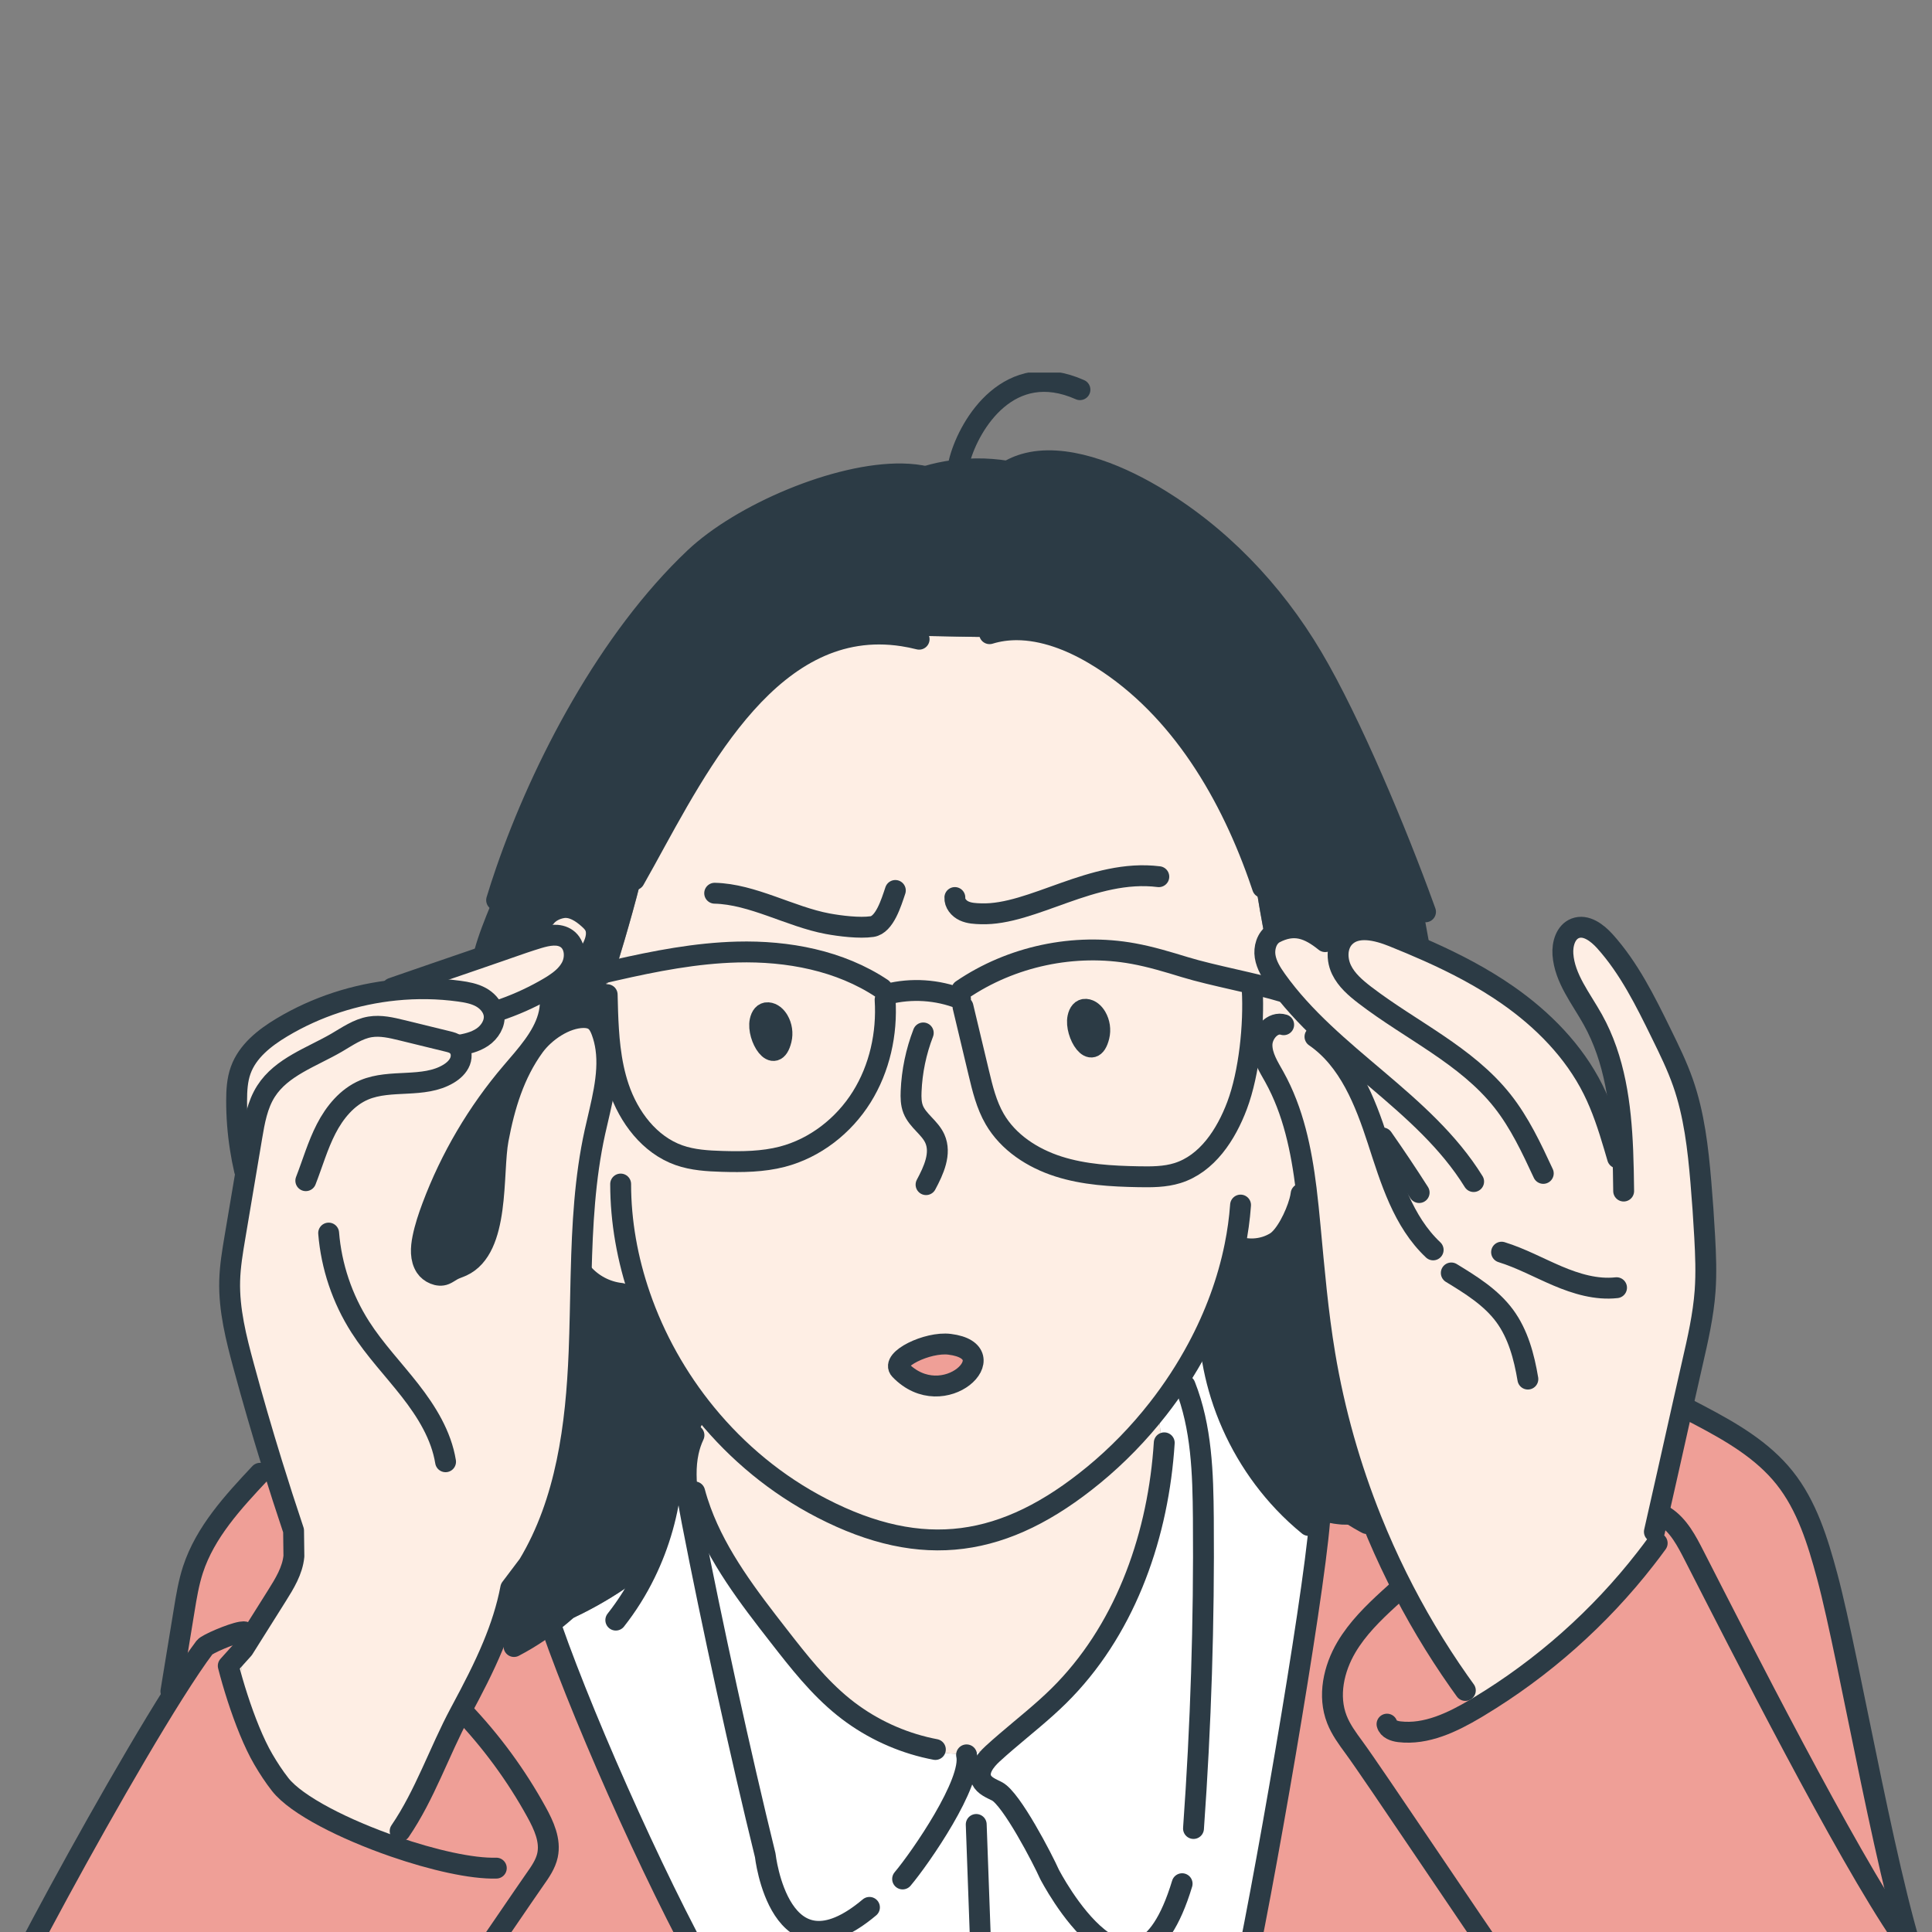 <svg width="280" height="280" viewBox="0 0 280 280" fill="none" xmlns="http://www.w3.org/2000/svg">
<rect x="0" y="0" width="280" height="280" fill="#808080" stroke="none"/>
<g clip-path="url(#clip0_3_4292)">
<g clip-path="url(#clip1_3_4292)">
<path d="M246.339 205.135C250.891 207.531 255.423 210.154 258.616 214.15C261.869 218.219 263.437 223.35 264.797 228.378C268.126 240.683 273.91 275.749 278.722 287.551L278.794 287.549C278.814 288.124 278.846 288.799 278.883 289.497H219.91C219.249 288.245 218.674 286.951 218.188 285.622L218.267 285.566C213.949 279.433 198.96 256.952 196.214 253.226C195.276 251.953 194.328 250.663 193.753 249.19C192.422 245.794 193.281 241.852 195.137 238.713C196.738 236.006 199.001 233.779 201.33 231.65C201.658 230.614 202.041 229.595 202.475 228.6C205.079 233.858 208.083 238.92 211.459 243.719L211.293 243.837C211.74 245.36 212.871 246.669 214.307 247.344C223.586 241.76 231.822 234.45 238.471 225.902L238.437 225.875C239.28 224.848 239.532 223.378 239.674 221.989L239.766 221.998C240.961 216.787 242.551 209.619 243.945 203.422C244.793 203.921 245.594 204.494 246.339 205.135Z" fill="#EF9F97"/>
<path d="M130.849 92.157C136.888 92.055 147.449 92.832 147.35 91.582L147.355 91.267C151.207 91.272 155.11 92.777 158.49 94.764C170.239 101.672 177.808 114.01 182.387 126.899L181.822 127.099C182.306 130.339 182.867 133.564 183.506 136.774C183.724 136.138 184.12 135.582 184.697 135.246C187.543 133.744 189.651 134.531 192.054 136.469L192.012 136.55C192.673 136.889 193.335 137.227 193.999 137.566C194.122 136.93 194.395 136.339 194.842 135.862C196.556 134.032 199.569 134.792 201.896 135.728C203.595 136.411 205.29 137.119 206.965 137.867C210.982 139.663 214.884 141.698 218.49 144.208C223.597 147.766 228.109 152.342 230.887 157.913C232.195 160.534 233.101 163.327 233.935 166.141C234.363 166.319 234.778 166.524 235.18 166.758C234.906 160.127 234.043 153.512 230.851 147.773C229.147 144.71 226.755 141.806 226.51 138.306C226.407 136.822 226.902 135.082 228.288 134.543C229.843 133.939 231.478 135.175 232.594 136.415C236.101 140.314 238.457 145.087 240.765 149.795C241.909 152.123 243.055 154.459 243.914 156.909C245.532 161.528 246.092 166.444 246.505 171.322C246.73 173.966 246.914 176.612 247.059 179.262C247.203 181.874 247.306 184.497 247.117 187.104C246.859 190.649 246.061 194.128 245.266 197.59C244.864 199.348 244.416 201.331 243.945 203.423C242.551 209.62 240.962 216.789 239.766 221.999L239.674 221.99C239.532 223.379 239.28 224.85 238.438 225.876L238.471 225.903C231.822 234.452 223.587 241.761 214.307 247.345C212.871 246.67 211.74 245.363 211.293 243.838L211.459 243.72C208.083 238.921 205.079 233.859 202.475 228.601C201.135 225.899 199.901 223.143 198.777 220.345C195.669 212.617 193.39 204.556 192.014 196.343C190.985 190.195 190.457 183.975 189.874 177.77C189.703 175.96 189.525 174.136 189.301 172.319C189.02 172.946 188.7 173.553 188.335 174.136C187.753 176.222 186.28 179.164 184.874 180.032C183.194 181.071 181.035 181.292 179.179 180.62L178.974 180.58C177.94 185.705 176.079 190.696 173.579 195.364C171.922 198.466 169.985 201.424 167.822 204.189C165.05 207.736 161.908 210.962 158.517 213.751C145.657 224.323 133.73 226.109 119.133 218.584C112.533 215.183 106.869 210.447 102.335 204.915C98.105 199.759 94.858 193.912 92.755 187.811C91.891 187.53 91.028 187.247 90.166 186.966L90.008 187.449C87.853 187.223 85.803 186.136 84.403 184.485L84.223 184.48C84.399 177.609 84.749 170.754 86.224 164.056C87.101 160.078 88.359 155.906 87.813 151.968L88.433 151.892C88.325 151.007 88.246 150.114 88.191 149.219L88.072 149.227C87.867 147.092 87.784 144.942 87.827 142.796C88.35 142.148 88.76 141.402 89.098 140.62C89.34 140.051 89.547 139.46 89.731 138.876C90.43 136.644 92.995 127.918 93.501 124.717C101.401 110.383 112.05 89.258 130.853 92.16L130.849 92.157ZM159.282 150.184C159.513 149.242 159.361 148.213 158.87 147.377C158.542 146.818 158.007 146.317 157.36 146.274C156.735 146.234 156.368 146.746 156.213 147.472C155.723 149.782 158.33 154.064 159.282 150.184ZM130.434 198.512C136.784 205.112 146.152 195.889 137.631 194.823C134.407 194.418 129.033 197.055 130.434 198.512ZM113.222 150.686C113.453 149.744 113.303 148.712 112.81 147.876C112.482 147.317 111.947 146.818 111.3 146.774C110.675 146.732 110.308 147.244 110.153 147.972C109.663 150.283 112.27 154.562 113.222 150.685V150.686Z" fill="#FEEEE4"/>
<path d="M197.793 220.644C198.126 220.56 198.454 220.462 198.777 220.345C199.901 223.143 201.135 225.9 202.475 228.601C202.041 229.597 201.658 230.615 201.33 231.652C199.001 233.781 196.738 236.008 195.137 238.714C193.281 241.852 192.422 245.795 193.753 249.192C194.328 250.664 195.276 251.954 196.214 253.227C198.96 256.954 213.949 279.434 218.267 285.568L218.188 285.623C218.674 286.952 219.249 288.246 219.91 289.499H179.639C182.907 275.034 190.291 232.243 191.249 220.46L191.298 220.318C193.386 221.029 195.662 221.177 197.792 220.644H197.793Z" fill="#EF9F97"/>
<path d="M148.427 67.265C154.174 65.566 161.641 68.607 166.951 71.718C176.613 77.378 184.491 85.62 190.2 95.253C195.774 104.657 202.49 120.828 206.321 131.395L206.172 131.449C206.524 133.389 206.878 135.329 207.23 137.269L206.963 137.867C205.288 137.119 203.594 136.411 201.893 135.728C199.567 134.793 196.555 134.032 194.839 135.862C194.392 136.339 194.12 136.93 193.996 137.566C193.333 137.227 192.67 136.889 192.009 136.55L192.052 136.469C189.649 134.531 187.541 133.744 184.695 135.246C184.117 135.582 183.721 136.138 183.503 136.774C182.865 133.564 182.303 130.339 181.82 127.099L182.384 126.9C177.805 114.011 170.237 101.672 158.488 94.765C155.107 92.777 151.205 91.272 147.353 91.267L147.348 91.582C147.447 92.832 136.886 92.057 130.847 92.157C112.044 89.256 101.397 110.38 93.495 124.715C92.989 127.916 90.424 136.642 89.725 138.874C89.541 139.459 89.334 140.05 89.092 140.618C88.69 140.707 88.287 140.802 87.884 140.894L87.889 140.918C87.855 141.543 87.833 142.168 87.821 142.793C87.779 144.94 87.861 147.088 88.066 149.223L88.185 149.216C88.24 150.111 88.319 151.003 88.427 151.888L87.807 151.965C87.689 151.115 87.487 150.274 87.18 149.449C86.957 148.856 86.66 148.254 86.143 147.887C85.686 147.564 85.106 147.462 84.547 147.467C81.91 147.496 78.968 149.502 77.414 151.63L77.293 151.543C78.233 150.241 79.02 148.875 79.433 147.411C79.255 146.191 79.076 144.968 78.895 143.746C79.401 143.391 79.891 143.013 80.365 142.615C81.244 142.035 82.058 141.356 82.604 140.482C82.688 140.392 82.77 140.303 82.851 140.21L83.364 140.438C84.414 139.585 85.278 138.503 85.881 137.29C86.374 136.3 86.682 135.085 86.151 134.113C85.949 133.745 85.644 133.446 85.33 133.163C84.265 132.201 82.909 131.32 81.494 131.561C80.528 131.727 79.549 132.217 78.986 133.015C78.716 133.395 76.169 135.049 72.335 137.709L72.385 137.851C71.156 138.278 69.802 138.745 68.397 139.226C69.235 134.957 71.571 130.468 73.028 126.254L73.302 126.349C78.6 110.953 88.24 92.625 100.664 80.873C107.421 74.48 121.373 68.502 130.783 68.686C133.419 67.541 136.243 66.829 139.106 66.559C142.222 66.263 145.388 66.492 148.423 67.265H148.427Z" fill="#2C3B45"/>
<path d="M176.952 202.219L176.408 202.342C175.574 199.975 174.628 197.645 173.578 195.363C176.077 190.695 177.939 185.704 178.973 180.579L179.177 180.619C181.034 181.291 183.194 181.069 184.873 180.031C186.28 179.164 187.753 176.221 188.334 174.134C188.698 173.552 189.019 172.945 189.3 172.318C189.525 174.134 189.702 175.959 189.873 177.769C190.455 183.975 190.983 190.195 192.013 196.342C193.389 204.555 195.668 212.616 198.776 220.343C198.453 220.461 198.125 220.559 197.792 220.643C195.66 221.175 193.386 221.026 191.298 220.317C189.482 219.7 187.807 218.663 186.493 217.285L186.057 217.741C181.896 213.351 178.763 207.988 176.952 202.217V202.219Z" fill="#2C3B45"/>
<path d="M168.642 210.336C168.282 208.299 168.008 206.247 167.822 204.188C169.985 201.423 171.922 198.464 173.579 195.363C174.629 197.645 175.575 199.976 176.409 202.342L176.953 202.218C178.764 207.989 181.899 213.352 186.058 217.742L186.494 217.286C187.809 218.664 189.484 219.702 191.299 220.318L191.25 220.46C190.292 232.243 182.909 275.034 179.64 289.498H104.373V289.283C96.567 276.122 85.103 250.603 79.93 235.808V235.805C84.473 234.109 89.922 231.027 93.494 228.032C95.586 223.768 96.894 219.117 97.342 214.388C97.369 214.351 97.394 214.314 97.418 214.275C98.14 215.235 98.902 216.166 99.707 217.06C100.305 217.73 100.925 218.38 101.568 219.006C104.013 225.667 108.497 231.482 112.889 237.119C115.75 240.792 118.646 244.502 122.273 247.419C125.691 250.17 129.722 252.155 133.984 253.205C137.786 254.785 142.326 254.421 145.891 252.375C148.43 250.197 151.068 248.13 153.447 245.78C162.794 236.555 167.58 223.444 168.643 210.335L168.642 210.336Z" fill="white"/>
<path d="M133.983 253.205C129.722 252.155 125.691 250.17 122.272 247.419C118.643 244.502 115.748 240.792 112.888 237.119C108.495 231.482 104.013 225.667 101.567 219.006C100.924 218.379 100.304 217.73 99.706 217.06C99.401 214.821 99.297 212.568 99.756 210.439C100.785 208.562 101.696 206.624 102.334 204.914C106.868 210.446 112.532 215.182 119.132 218.583C133.729 226.108 145.656 224.322 158.515 213.75C161.907 210.961 165.05 207.735 167.821 204.188C168.007 206.246 168.282 208.299 168.641 210.336C167.577 223.445 162.791 236.556 153.445 245.782C151.064 248.131 148.428 250.198 145.888 252.377C142.323 254.422 137.783 254.787 133.982 253.206L133.983 253.205Z" fill="#FEEEE4"/>
<path d="M158.87 147.377C159.361 148.213 159.513 149.244 159.282 150.185C158.331 154.065 155.724 149.782 156.213 147.472C156.368 146.745 156.735 146.233 157.36 146.274C158.008 146.317 158.542 146.818 158.87 147.377Z" fill="#2C3B45"/>
<path d="M137.631 194.823C146.152 195.889 136.783 205.112 130.434 198.512C129.034 197.055 134.408 194.419 137.631 194.823Z" fill="#EF9F97"/>
<path d="M112.811 147.876C113.303 148.712 113.454 149.744 113.223 150.686C112.272 154.563 109.665 150.284 110.154 147.973C110.309 147.245 110.676 146.732 111.301 146.776C111.949 146.818 112.483 147.317 112.811 147.878V147.876Z" fill="#2C3B45"/>
<path d="M78.206 236.396C78.761 236.226 79.337 236.028 79.93 235.808C85.103 250.603 96.566 276.122 104.373 289.283V289.498H66.215C67.096 288.395 67.853 287.185 68.46 285.907L68.3 285.828C70.422 282.762 76.271 274.155 77.531 272.365C78.291 271.289 79.069 270.171 79.35 268.884C79.818 266.728 78.817 264.547 77.754 262.617C74.819 257.282 71.186 252.335 66.979 247.936L66.861 247.873C68.491 244.83 70.104 241.743 71.429 238.549C74.152 237.386 76.874 236.216 79.595 235.052L79.7 235.147C79.716 235.194 79.732 235.239 79.748 235.286C79.241 235.672 78.729 236.042 78.206 236.396Z" fill="#EF9F97"/>
<path d="M97.359 214.198C97.354 214.261 97.348 214.326 97.341 214.389C96.894 219.118 95.585 223.769 93.492 228.033C89.921 231.027 84.472 234.109 79.929 235.807C79.866 235.631 79.808 235.458 79.75 235.287C79.75 235.287 79.748 235.29 79.748 235.287C79.732 235.24 79.716 235.195 79.7 235.148L79.595 235.053C76.873 236.217 74.15 237.387 71.429 238.551C72.553 235.844 73.47 233.064 74.018 230.165L76.583 226.765C82.084 217.616 83.498 206.614 83.924 195.948C84.066 192.422 84.116 188.881 84.198 185.346C84.205 185.058 84.211 184.768 84.221 184.48L84.4 184.485C85.8 186.137 87.85 187.223 90.006 187.449L90.163 186.966C91.027 187.247 91.89 187.53 92.752 187.811C94.856 193.912 98.103 199.758 102.333 204.915C101.694 206.627 100.784 208.564 99.754 210.44C99.019 211.787 98.221 213.102 97.417 214.276C97.397 214.252 97.377 214.224 97.359 214.198Z" fill="#2C3B45"/>
<path d="M78.901 143.747C79.08 144.97 79.261 146.192 79.439 147.413C79.025 148.875 78.239 150.243 77.299 151.544C76.325 152.891 75.191 154.167 74.132 155.409C69.212 161.172 65.308 167.801 62.648 174.897C62.095 176.376 61.592 177.878 61.28 179.424C60.99 180.847 60.891 182.433 61.694 183.643C62.245 184.47 63.524 185.102 64.495 184.693C64.886 184.53 65.223 184.263 65.598 184.063C66.037 183.83 66.52 183.69 66.974 183.481C72.511 180.923 71.277 170.039 72.202 165.139C73.115 160.295 74.517 155.617 77.421 151.632C78.975 149.503 81.916 147.499 84.554 147.468C85.114 147.463 85.694 147.565 86.15 147.888C86.667 148.255 86.964 148.857 87.187 149.451C87.494 150.275 87.697 151.116 87.814 151.966C88.36 155.904 87.102 160.076 86.225 164.054C84.75 170.752 84.4 177.606 84.225 184.477C84.216 184.766 84.209 185.055 84.202 185.343C84.118 188.879 84.068 192.419 83.928 195.946C83.501 206.611 82.087 217.614 76.587 226.763L74.022 230.162C73.473 233.061 72.557 235.843 71.433 238.548C70.109 241.743 68.495 244.829 66.865 247.872C66.802 247.989 66.742 248.103 66.679 248.221C63.675 253.815 61.578 260.129 57.991 265.378L58.498 265.756C58.036 266.378 57.572 267.001 57.109 267.623C49.986 265.16 42.979 261.646 40.611 258.621C39.71 257.47 38.909 256.242 38.169 254.979C36.783 252.608 35.47 249.258 34.441 246.087L34.746 246.055C34.631 243.232 35.101 240.387 36.117 237.749L36.072 237.72C36.093 237.689 36.111 237.657 36.13 237.626C37.461 235.51 38.792 233.396 40.123 231.28C41.244 229.495 42.396 227.628 42.596 225.53L42.548 221.828C41.462 218.594 40.416 215.343 39.408 212.085C37.962 207.414 36.601 202.72 35.322 198.002C34.223 193.946 33.175 189.811 33.288 185.612C33.346 183.491 33.7 181.388 34.052 179.296C34.65 175.751 35.246 172.209 35.843 168.663C36.059 167.375 36.276 166.087 36.492 164.799C36.881 162.493 37.295 160.117 38.556 158.148C40.813 154.617 45.166 153.212 48.787 151.109C50.341 150.205 51.858 149.116 53.629 148.822C55.164 148.568 56.727 148.94 58.239 149.308C60.444 149.847 62.65 150.387 64.857 150.926C65.325 151.041 65.81 151.162 66.186 151.465C66.21 151.485 66.235 151.507 66.26 151.53C67.541 151.323 68.845 151.038 69.917 150.309C70.989 149.581 71.783 148.314 71.61 147.03C71.592 146.895 71.562 146.762 71.524 146.634L72.151 146.484C74.48 145.712 76.735 144.719 78.872 143.517C78.883 143.593 78.895 143.669 78.903 143.743L78.901 143.747Z" fill="#FEEEE4"/>
<path d="M82.856 140.211C82.775 140.303 82.692 140.392 82.609 140.483C82.677 140.381 82.738 140.276 82.793 140.168C83.499 138.829 83.378 136.941 82.153 136.052C81 135.218 79.404 135.535 78.039 135.944C76.569 136.388 75.119 136.895 73.67 137.404C73.26 137.548 72.834 137.695 72.388 137.85L72.339 137.709C76.174 135.049 78.721 133.395 78.99 133.015C79.554 132.217 80.531 131.726 81.498 131.561C82.913 131.32 84.269 132.201 85.334 133.163C85.646 133.446 85.951 133.745 86.155 134.113C86.685 135.085 86.378 136.3 85.885 137.29C85.283 138.503 84.417 139.585 83.367 140.438L82.855 140.21L82.856 140.211Z" fill="#FEEEE4"/>
<path d="M68.401 139.226C69.805 138.746 71.158 138.278 72.388 137.851C72.834 137.696 73.26 137.547 73.67 137.404C75.119 136.896 76.569 136.388 78.039 135.944C79.404 135.535 81 135.218 82.153 136.052C83.378 136.94 83.499 138.828 82.793 140.168C82.737 140.276 82.676 140.382 82.609 140.483C81.913 141.243 81.163 141.958 80.37 142.616C80.076 142.813 79.772 142.999 79.469 143.175C79.272 143.293 79.071 143.407 78.868 143.519C76.731 144.722 74.476 145.715 72.147 146.486L71.52 146.636C71.252 145.731 70.533 144.98 69.695 144.518C68.74 143.995 67.642 143.794 66.562 143.646C63.498 143.226 60.39 143.179 57.315 143.489C57.465 143.278 57.623 143.074 57.792 142.875C60.88 141.798 64.812 140.459 68.402 139.225L68.401 139.226Z" fill="#FEEEE4"/>
<path d="M79.93 235.805V235.808C79.337 236.028 78.762 236.226 78.206 236.396C78.729 236.042 79.243 235.672 79.748 235.286C79.748 235.288 79.75 235.286 79.75 235.286C79.808 235.457 79.868 235.63 79.929 235.805H79.93Z" fill="#FEEEE4"/>
<path d="M58.495 265.757L57.987 265.379C61.574 260.131 63.672 253.817 66.675 248.222C66.738 248.104 66.798 247.99 66.861 247.873L66.979 247.936C71.187 252.336 74.819 257.282 77.754 262.617C78.818 264.547 79.818 266.728 79.35 268.884C79.069 270.172 78.292 271.289 77.531 272.365C76.271 274.154 70.422 282.762 68.3 285.828L68.46 285.907C67.853 287.186 67.095 288.395 66.215 289.499H2.673C3.135 287.015 3.633 284.384 3.878 282.94C9.171 272.766 18.567 255.85 25.175 245.38C26.9 242.649 28.434 240.355 29.657 238.735C30.004 238.278 33.498 236.773 34.948 236.525C35.342 236.893 35.733 237.262 36.126 237.628C36.106 237.659 36.088 237.691 36.068 237.722C35.806 238.14 35.543 238.558 35.279 238.977L33.078 241.422C33.433 242.818 33.897 244.43 34.436 246.088C35.465 249.26 36.778 252.609 38.164 254.98C38.904 256.243 39.704 257.471 40.606 258.622C42.975 261.647 49.981 265.161 57.104 267.624C57.567 267.002 58.031 266.379 58.493 265.757H58.495Z" fill="#EF9F97"/>
<path d="M77.298 151.544L77.419 151.632C74.515 155.617 73.113 160.295 72.2 165.139C71.273 170.039 72.507 180.923 66.972 183.481C66.517 183.69 66.034 183.83 65.596 184.063C65.221 184.263 64.884 184.528 64.493 184.693C63.522 185.102 62.243 184.47 61.692 183.643C60.889 182.433 60.988 180.847 61.278 179.424C61.59 177.878 62.094 176.376 62.646 174.897C65.305 167.801 69.21 161.172 74.13 155.409C75.188 154.167 76.324 152.891 77.297 151.544H77.298Z" fill="#2C3B45"/>
<path d="M57.315 143.49C60.39 143.18 63.498 143.227 66.562 143.648C67.644 143.797 68.741 143.996 69.695 144.519C70.533 144.981 71.252 145.73 71.52 146.637C71.559 146.766 71.588 146.898 71.606 147.033C71.779 148.317 70.986 149.585 69.913 150.313C68.841 151.041 67.537 151.326 66.256 151.534C66.232 151.511 66.206 151.489 66.182 151.468C65.807 151.164 65.321 151.043 64.853 150.929C62.646 150.39 60.441 149.85 58.236 149.311C56.723 148.943 55.161 148.571 53.625 148.826C51.853 149.12 50.336 150.209 48.784 151.112C45.163 153.216 40.808 154.62 38.552 158.152C37.291 160.121 36.877 162.497 36.488 164.802C36.273 166.091 36.055 167.378 35.839 168.667C35.448 167.939 35.109 167.183 34.823 166.406C34.468 164.133 34.291 161.832 34.293 159.532C34.295 158.038 34.377 156.513 34.884 155.106C35.873 152.355 38.334 150.415 40.843 148.911C45.842 145.915 51.516 144.071 57.315 143.491V143.49Z" fill="#FEEEE4"/>
<path d="M34.949 236.525C33.5 236.772 30.004 238.278 29.659 238.735C28.435 240.355 26.901 242.649 25.177 245.38L24.77 245.122C25.413 241.202 26.053 237.282 26.696 233.359C27.02 231.374 27.348 229.381 27.973 227.47C29.75 222.04 33.772 217.685 37.679 213.521L37.481 213.166C38.122 212.806 38.765 212.447 39.406 212.089C40.413 215.348 41.461 218.598 42.546 221.833L42.593 225.535C42.393 227.632 41.242 229.5 40.12 231.285C38.789 233.4 37.459 235.515 36.128 237.63C35.734 237.264 35.343 236.895 34.949 236.527V236.525Z" fill="#EF9F97"/>
<path d="M36.068 237.722L36.113 237.751C35.097 240.388 34.627 243.234 34.742 246.058L34.437 246.089C33.898 244.43 33.434 242.818 33.08 241.423L35.28 238.978C35.543 238.56 35.806 238.143 36.069 237.724L36.068 237.722Z" fill="#FEEEE4"/>
<path d="M110.154 147.972C110.309 147.244 110.676 146.731 111.301 146.774C111.949 146.817 112.483 147.316 112.811 147.876C113.303 148.712 113.454 149.744 113.223 150.686C112.272 154.563 109.665 150.284 110.154 147.973V147.972Z" stroke="#2C3B45" stroke-width="3.026" stroke-linecap="round" stroke-linejoin="round"/>
<path d="M156.213 147.472C156.368 146.745 156.735 146.233 157.36 146.274C158.008 146.317 158.542 146.818 158.87 147.377C159.361 148.213 159.513 149.244 159.282 150.184C158.331 154.064 155.724 149.782 156.213 147.472Z" stroke="#2C3B45" stroke-width="3.026" stroke-linecap="round" stroke-linejoin="round"/>
<path d="M87.997 144.154C88.036 145.837 88.076 147.532 88.188 149.218C88.244 150.113 88.323 151.006 88.43 151.891C88.664 153.833 89.042 155.748 89.669 157.604C91.119 161.902 94.129 165.912 98.407 167.423C100.402 168.127 102.549 168.255 104.665 168.318C107.582 168.405 110.541 168.376 113.368 167.643C118.126 166.407 122.272 163.164 124.879 158.996C127.486 154.829 128.588 149.796 128.276 144.889" stroke="#2C3B45" stroke-width="3.026" stroke-linecap="round" stroke-linejoin="round"/>
<path d="M85.195 141.523C86.092 141.313 86.988 141.101 87.888 140.894C88.29 140.802 88.693 140.707 89.095 140.618C94.948 139.284 100.854 138.131 106.846 137.976C114.169 137.787 121.727 139.2 127.82 143.266" stroke="#2C3B45" stroke-width="3.026" stroke-linecap="round" stroke-linejoin="round"/>
<path d="M128.609 144.07C132.095 143.187 135.858 143.432 139.2 144.756" stroke="#2C3B45" stroke-width="3.026" stroke-linecap="round" stroke-linejoin="round"/>
<path d="M139.566 145.907C140.324 149.084 141.081 152.26 141.839 155.435C142.392 157.757 142.96 160.117 144.159 162.181C146.126 165.577 149.649 167.859 153.387 169.054C157.125 170.249 161.097 170.469 165.021 170.542C166.911 170.576 168.836 170.576 170.64 170.014C174.951 168.673 177.7 164.438 179.288 160.211C181.07 155.464 181.767 148.487 181.483 143.425" stroke="#2C3B45" stroke-width="3.026" stroke-linecap="round" stroke-linejoin="round"/>
<path d="M139.387 143.477C146.567 138.578 155.706 136.641 164.257 138.203C166.79 138.664 169.258 139.416 171.721 140.167C175.799 141.412 181.913 142.503 185.991 143.748" stroke="#2C3B45" stroke-width="3.026" stroke-linecap="round" stroke-linejoin="round"/>
<path d="M133.805 149.701C132.762 152.401 132.164 155.272 132.046 158.164C132.009 159.047 132.021 159.96 132.347 160.782C132.996 162.428 134.759 163.41 135.485 165.024C136.446 167.166 135.319 169.619 134.211 171.687" stroke="#2C3B45" stroke-width="3.026" stroke-linecap="round" stroke-linejoin="round"/>
<path d="M103.576 129.453C109.063 129.577 114.535 132.861 119.931 133.868C121.74 134.204 124.565 134.555 126.387 134.288C128.209 134.02 129.172 130.796 129.76 129.053" stroke="#2C3B45" stroke-width="3.026" stroke-linecap="round" stroke-linejoin="round"/>
<path d="M138.386 130.076C138.331 130.91 138.964 131.667 139.723 132.018C140.481 132.371 141.344 132.405 142.18 132.433C149.621 132.677 158.348 125.856 167.944 127.056" stroke="#2C3B45" stroke-width="3.026" stroke-linecap="round" stroke-linejoin="round"/>
<path d="M89.95 171.6C89.95 177.001 90.919 182.501 92.754 187.811C94.857 193.912 98.104 199.758 102.334 204.915C106.868 210.447 112.532 215.183 119.132 218.584C133.729 226.109 145.656 224.323 158.516 213.751C161.908 210.962 165.05 207.736 167.821 204.189C169.984 201.424 171.921 198.466 173.578 195.364C176.077 190.696 177.939 185.705 178.973 180.58C179.371 178.619 179.647 176.637 179.791 174.647" stroke="#2C3B45" stroke-width="3.026" stroke-linecap="round" stroke-linejoin="round"/>
<path d="M140.951 73.915C139.798 76.367 138.704 83.311 138.386 86.002" stroke="#2C3B45" stroke-width="3.026" stroke-linecap="round" stroke-linejoin="round"/>
<path d="M143.414 91.84C144.707 91.442 146.029 91.267 147.355 91.267C151.207 91.272 155.11 92.777 158.49 94.765C170.239 101.672 177.808 114.01 182.387 126.9C182.591 127.469 182.786 128.039 182.978 128.611" stroke="#2C3B45" stroke-width="3.026" stroke-linecap="round" stroke-linejoin="round"/>
<path d="M133.207 92.638C132.406 92.436 131.622 92.276 130.849 92.157C112.046 89.256 101.399 110.38 93.497 124.715C92.967 125.675 92.45 126.605 91.944 127.495" stroke="#2C3B45" stroke-width="3.026" stroke-linecap="round" stroke-linejoin="round"/>
<path d="M71.973 130.457C72.38 129.116 72.824 127.745 73.306 126.348C78.605 110.953 88.245 92.625 100.669 80.873C107.426 74.48 121.378 68.502 130.787 68.686C132.029 68.71 133.19 68.841 134.247 69.093" stroke="#2C3B45" stroke-width="3.026" stroke-linecap="round" stroke-linejoin="round"/>
<path d="M145.42 68.738C146.346 68.063 147.357 67.583 148.428 67.265C154.175 65.566 161.642 68.607 166.953 71.718C176.614 77.378 184.493 85.62 190.201 95.253C195.775 104.657 202.492 120.828 206.322 131.395C206.416 131.651 206.506 131.902 206.596 132.15" stroke="#2C3B45" stroke-width="3.026" stroke-linecap="round" stroke-linejoin="round"/>
<path d="M186.039 148.512C184.448 147.997 182.894 149.778 182.894 151.45C182.894 153.122 183.87 154.613 184.683 156.073C187.443 161.033 188.598 166.645 189.3 172.318C189.525 174.134 189.702 175.959 189.873 177.768C190.455 183.975 190.983 190.194 192.013 196.341C193.389 204.554 195.668 212.616 198.776 220.343C199.9 223.142 201.134 225.898 202.473 228.6C205.078 233.858 208.082 238.92 211.458 243.719C211.759 244.147 212.062 244.571 212.368 244.993" stroke="#2C3B45" stroke-width="3.026" stroke-linecap="round" stroke-linejoin="round"/>
<path d="M190.575 150.245C195.505 153.635 197.845 159.623 199.693 165.312C201.543 171.004 203.345 177.048 207.704 181.144" stroke="#2C3B45" stroke-width="3.026" stroke-linecap="round" stroke-linejoin="round"/>
<path d="M200.381 164.919C202.201 167.52 203.968 170.159 205.674 172.835" stroke="#2C3B45" stroke-width="3.026" stroke-linecap="round" stroke-linejoin="round"/>
<path d="M192.055 136.469C189.653 134.531 187.544 133.744 184.698 135.246C184.121 135.582 183.725 136.138 183.507 136.774C183.307 137.356 183.257 138.003 183.352 138.61C183.552 139.878 184.262 141.002 185.008 142.047C192.95 153.166 206.385 159.619 213.571 171.241" stroke="#2C3B45" stroke-width="3.026" stroke-linecap="round" stroke-linejoin="round"/>
<path d="M223.663 170.057C221.96 166.397 220.233 162.7 217.725 159.535C212.498 152.939 204.469 149.327 197.792 144.202C196.468 143.184 195.153 142.057 194.426 140.553C193.983 139.639 193.81 138.548 193.999 137.563C194.122 136.928 194.395 136.337 194.842 135.86C196.556 134.03 199.569 134.789 201.896 135.725C203.595 136.408 205.29 137.117 206.965 137.865C210.982 139.661 214.884 141.695 218.49 144.206C223.597 147.764 228.109 152.34 230.887 157.911C232.195 160.531 233.101 163.325 233.935 166.138C234.101 166.698 234.266 167.256 234.427 167.815" stroke="#2C3B45" stroke-width="3.026" stroke-linecap="round" stroke-linejoin="round"/>
<path d="M235.313 172.617C235.29 170.677 235.259 168.717 235.179 166.757C234.905 160.125 234.042 153.511 230.849 147.772C229.146 144.708 226.754 141.804 226.509 138.305C226.406 136.821 226.9 135.081 228.287 134.542C229.842 133.938 231.477 135.174 232.593 136.414C236.1 140.312 238.456 145.086 240.764 149.793C241.908 152.122 243.054 154.458 243.912 156.908C245.53 161.527 246.091 166.443 246.504 171.321C246.729 173.965 246.913 176.611 247.057 179.26C247.201 181.873 247.304 184.496 247.116 187.103C246.858 190.647 246.06 194.127 245.265 197.589C244.863 199.347 244.415 201.33 243.944 203.422C242.55 209.619 240.961 216.788 239.765 221.998" stroke="#2C3B45" stroke-width="3.026" stroke-linecap="round" stroke-linejoin="round"/>
<path d="M210.332 184.486C213.17 186.216 216.081 188.015 218.059 190.69C220.012 193.336 220.884 196.621 221.43 199.868" stroke="#2C3B45" stroke-width="3.026" stroke-linecap="round" stroke-linejoin="round"/>
<path d="M217.62 181.474C220.428 182.341 223.024 183.769 225.731 184.918C228.437 186.067 231.359 186.948 234.281 186.624" stroke="#2C3B45" stroke-width="3.026" stroke-linecap="round" stroke-linejoin="round"/>
<path d="M202.455 230.633C202.08 230.972 201.704 231.31 201.331 231.652C199.003 233.781 196.739 236.008 195.138 238.714C193.282 241.852 192.423 245.795 193.754 249.192C194.329 250.664 195.278 251.954 196.215 253.227C198.962 256.954 213.95 279.434 218.268 285.568C218.565 285.988 218.812 286.332 219.001 286.589" stroke="#2C3B45" stroke-width="3.026" stroke-linecap="round" stroke-linejoin="round"/>
<path d="M201.017 249.875C201.197 250.596 202.059 250.888 202.799 250.978C206.713 251.443 210.51 249.602 213.899 247.591C214.036 247.51 214.173 247.426 214.308 247.344C223.587 241.76 231.823 234.45 238.473 225.902C239.053 225.16 239.619 224.41 240.172 223.647" stroke="#2C3B45" stroke-width="3.026" stroke-linecap="round" stroke-linejoin="round"/>
<path d="M241.283 219.788C243.295 221.092 244.45 223.337 245.541 225.47C252.129 238.358 267.489 268.619 275.678 280.552" stroke="#2C3B45" stroke-width="3.026" stroke-linecap="round" stroke-linejoin="round"/>
<path d="M244.84 204.352C245.339 204.61 245.838 204.872 246.339 205.135C250.891 207.531 255.423 210.154 258.616 214.15C261.869 218.219 263.437 223.35 264.797 228.378C268.126 240.683 273.91 275.749 278.722 287.551" stroke="#2C3B45" stroke-width="3.026" stroke-linecap="round" stroke-linejoin="round"/>
<path d="M100.575 208.002C100.203 208.789 99.935 209.604 99.756 210.439C99.297 212.568 99.401 214.823 99.706 217.06C99.866 218.223 100.079 219.378 100.299 220.511C103.136 235.164 107.338 254.387 110.904 268.881C110.904 268.881 112.963 287.417 126.008 276.432" stroke="#2C3B45" stroke-width="3.026" stroke-linecap="round" stroke-linejoin="round"/>
<path d="M100.68 216.215C100.934 217.163 101.231 218.095 101.567 219.006C104.012 225.667 108.495 231.482 112.888 237.119C115.749 240.792 118.645 244.502 122.272 247.419C125.69 250.17 129.721 252.155 133.983 253.205C134.505 253.333 135.033 253.447 135.561 253.549" stroke="#2C3B45" stroke-width="3.026" stroke-linecap="round" stroke-linejoin="round"/>
<path d="M140.081 254.328C140.978 258.273 133.418 269.222 130.813 272.314" stroke="#2C3B45" stroke-width="3.026" stroke-linecap="round" stroke-linejoin="round"/>
<path d="M168.731 209.105C168.705 209.515 168.676 209.925 168.642 210.335C167.579 223.444 162.793 236.555 153.446 245.78C151.065 248.13 148.429 250.197 145.89 252.375C145.195 252.969 144.507 253.571 143.833 254.192C142.754 255.184 141.626 256.644 142.26 257.964C142.667 258.809 143.638 259.182 144.476 259.605C146.582 260.663 151.142 269.473 152.098 271.627C152.098 271.627 164.457 295.658 171.322 273" stroke="#2C3B45" stroke-width="3.026" stroke-linecap="round" stroke-linejoin="round"/>
<path d="M171.75 200.8C174.153 206.858 174.347 213.536 174.399 220.053C174.518 235.046 174.042 250.045 172.971 265" stroke="#2C3B45" stroke-width="3.026" stroke-linecap="round" stroke-linejoin="round"/>
<path d="M35.443 169.628C35.196 168.562 34.989 167.488 34.823 166.404C34.468 164.131 34.291 161.831 34.293 159.531C34.295 158.037 34.377 156.512 34.884 155.105C35.873 152.353 38.334 150.413 40.843 148.909C45.842 145.913 51.516 144.07 57.315 143.49C60.39 143.18 63.498 143.227 66.562 143.647C67.644 143.796 68.741 143.996 69.695 144.519C70.533 144.981 71.252 145.73 71.52 146.637C71.559 146.766 71.588 146.898 71.606 147.033C71.779 148.317 70.986 149.585 69.913 150.313C68.841 151.041 67.537 151.326 66.256 151.533H66.254" stroke="#2C3B45" stroke-width="3.026" stroke-linecap="round" stroke-linejoin="round"/>
<path d="M56.819 143.216C57.131 143.106 57.457 142.994 57.792 142.877C60.88 141.801 64.812 140.461 68.402 139.227C69.807 138.747 71.159 138.279 72.39 137.852C72.835 137.697 73.261 137.548 73.671 137.405C75.12 136.897 76.57 136.389 78.04 135.946C79.405 135.536 81.001 135.219 82.154 136.053C83.379 136.941 83.501 138.829 82.794 140.17C82.739 140.277 82.677 140.383 82.61 140.484C82.064 141.359 81.251 142.038 80.371 142.617C80.077 142.814 79.773 143 79.47 143.176C79.273 143.294 79.072 143.408 78.87 143.52C76.732 144.723 74.477 145.716 72.149 146.487" stroke="#2C3B45" stroke-width="3.026" stroke-linecap="round" stroke-linejoin="round"/>
<path d="M72.339 137.709C76.174 135.049 78.721 133.395 78.99 133.015C79.554 132.217 80.531 131.726 81.498 131.561C82.913 131.32 84.269 132.201 85.334 133.163C85.646 133.446 85.951 133.745 86.155 134.113C86.685 135.085 86.378 136.3 85.885 137.29C85.283 138.503 84.417 139.585 83.367 140.438" stroke="#2C3B45" stroke-width="3.026" stroke-linecap="round" stroke-linejoin="round"/>
<path d="M47.63 178.707C48.018 183.527 49.607 188.242 52.211 192.315C54.308 195.597 57.026 198.432 59.422 201.499C61.821 204.57 63.951 208.002 64.574 211.848" stroke="#2C3B45" stroke-width="3.026" stroke-linecap="round" stroke-linejoin="round"/>
<path d="M79.757 145.012C79.775 145.842 79.658 146.642 79.438 147.413C79.023 148.875 78.237 150.243 77.298 151.544C76.324 152.891 75.189 154.167 74.131 155.409C69.211 161.172 65.306 167.801 62.647 174.897C62.094 176.376 61.591 177.877 61.279 179.424C60.989 180.847 60.89 182.433 61.693 183.643C62.244 184.47 63.523 185.102 64.494 184.693C64.885 184.529 65.222 184.263 65.597 184.063C66.035 183.83 66.519 183.69 66.973 183.481C72.51 180.923 71.275 170.039 72.201 165.139C73.114 160.295 74.516 155.617 77.42 151.632C78.974 149.503 81.915 147.499 84.553 147.468C85.112 147.463 85.692 147.565 86.149 147.888C86.666 148.255 86.963 148.857 87.186 149.451C87.493 150.275 87.695 151.116 87.813 151.966C88.359 155.904 87.101 160.076 86.224 164.054C84.749 170.752 84.399 177.606 84.224 184.477C84.215 184.766 84.208 185.055 84.2 185.343C84.117 188.879 84.067 192.419 83.927 195.946C83.499 206.611 82.086 217.614 76.586 226.763L74.021 230.162C73.472 233.061 72.555 235.843 71.432 238.548C70.108 241.743 68.494 244.829 66.864 247.872C66.801 247.989 66.74 248.103 66.677 248.221C63.674 253.815 61.577 260.129 57.99 265.378" stroke="#2C3B45" stroke-width="3.026" stroke-linecap="round" stroke-linejoin="round"/>
<path d="M35.522 236.536C35.43 236.475 35.228 236.477 34.949 236.525C33.5 236.772 30.004 238.278 29.659 238.735C28.435 240.355 26.901 242.649 25.177 245.38C18.568 255.85 9.172 272.766 3.879 282.94C2.836 284.949 1.95 286.696 1.278 288.078" stroke="#2C3B45" stroke-width="3.026" stroke-linecap="round" stroke-linejoin="round"/>
<path d="M44.319 171.114C45.296 168.61 46.036 166.002 47.264 163.611C48.493 161.219 50.305 159 52.782 157.955C56.629 156.333 61.391 157.774 64.98 155.635C65.71 155.202 66.379 154.596 66.686 153.803C66.98 153.039 66.857 152.078 66.258 151.532C66.234 151.509 66.209 151.487 66.184 151.467C65.809 151.163 65.323 151.042 64.856 150.928C62.648 150.389 60.443 149.849 58.238 149.31C56.725 148.942 55.163 148.57 53.628 148.824C51.856 149.119 50.339 150.207 48.786 151.111C45.165 153.214 40.81 154.619 38.554 158.15C37.294 160.119 36.88 162.495 36.491 164.801C36.275 166.09 36.057 167.377 35.842 168.665C35.244 172.21 34.648 175.752 34.051 179.298C33.698 181.391 33.345 183.493 33.287 185.614C33.174 189.813 34.221 193.95 35.321 198.004C36.6 202.722 37.962 207.416 39.407 212.087C40.414 215.346 41.462 218.596 42.547 221.83L42.594 225.532C42.395 227.63 41.243 229.497 40.121 231.282C38.791 233.398 37.46 235.512 36.129 237.628C36.108 237.659 36.09 237.691 36.071 237.722C35.808 238.14 35.545 238.558 35.281 238.977L33.081 241.422C33.436 242.818 33.899 244.43 34.438 246.088C35.468 249.26 36.78 252.609 38.167 254.98C38.907 256.243 39.706 257.471 40.608 258.622C42.977 261.647 49.984 265.161 57.107 267.624C62.706 269.562 68.38 270.85 71.929 270.743" stroke="#2C3B45" stroke-width="3.026" stroke-linecap="round" stroke-linejoin="round"/>
<path d="M66.978 247.936C71.186 252.335 74.818 257.282 77.753 262.617C78.816 264.547 79.817 266.728 79.349 268.884C79.068 270.172 78.291 271.289 77.53 272.365C76.27 274.154 70.421 282.762 68.299 285.828C68.081 286.145 67.9 286.403 67.771 286.587" stroke="#2C3B45" stroke-width="3.026" stroke-linecap="round" stroke-linejoin="round"/>
<path d="M24.768 245.12C25.412 241.2 26.052 237.28 26.695 233.358C27.018 231.373 27.347 229.38 27.971 227.469C29.749 222.039 33.771 217.684 37.678 213.519" stroke="#2C3B45" stroke-width="3.026" stroke-linecap="round" stroke-linejoin="round"/>
<path d="M179.177 180.619C181.034 181.291 183.194 181.068 184.873 180.031C186.28 179.164 187.753 176.221 188.334 174.134C188.449 173.727 188.528 173.352 188.565 173.031" stroke="#2C3B45" stroke-width="3.026" stroke-linecap="round" stroke-linejoin="round"/>
<path d="M84.401 184.483C85.801 186.135 87.852 187.222 90.007 187.448" stroke="#2C3B45" stroke-width="3.026" stroke-linecap="round" stroke-linejoin="round"/>
<path d="M175.322 194.056C175.566 196.826 176.12 199.565 176.952 202.218C178.763 207.989 181.897 213.352 186.057 217.742C187.181 218.929 188.381 220.044 189.649 221.079" stroke="#2C3B45" stroke-width="3.026" stroke-linecap="round" stroke-linejoin="round"/>
<path d="M187.553 210.664C189.953 214.854 193.546 218.351 197.794 220.644C197.897 220.698 198.001 220.754 198.104 220.807" stroke="#2C3B45" stroke-width="3.026" stroke-linecap="round" stroke-linejoin="round"/>
<path d="M96.98 204.376C97.535 207.618 97.655 210.924 97.36 214.198C97.356 214.261 97.349 214.326 97.342 214.389C96.895 219.118 95.586 223.769 93.494 228.033C92.32 230.43 90.9 232.702 89.246 234.799" stroke="#2C3B45" stroke-width="3.026" stroke-linecap="round" stroke-linejoin="round"/>
<path d="M79.748 235.286C79.241 235.672 78.729 236.042 78.206 236.396C77.012 237.213 75.772 237.956 74.493 238.626" stroke="#2C3B45" stroke-width="3.026" stroke-linecap="round" stroke-linejoin="round"/>
<path d="M89.894 223.723C87.35 228.216 83.866 232.17 79.75 235.286" stroke="#2C3B45" stroke-width="3.026" stroke-linecap="round" stroke-linejoin="round"/>
<path d="M137.631 194.823C134.407 194.418 129.033 197.055 130.434 198.512C136.784 205.112 146.153 195.889 137.631 194.823Z" stroke="#2C3B45" stroke-width="3.026" stroke-linecap="round" stroke-linejoin="round"/>
<path d="M79.93 235.808C85.103 250.603 96.566 276.122 104.373 289.283" stroke="#2C3B45" stroke-width="3.026" stroke-linecap="round" stroke-linejoin="round"/>
<path d="M79.7 235.147C79.716 235.194 79.732 235.239 79.748 235.286C79.748 235.288 79.75 235.286 79.75 235.286C79.808 235.457 79.868 235.63 79.929 235.805" stroke="#2C3B45" stroke-width="3.026" stroke-linecap="round" stroke-linejoin="round"/>
<path d="M179.538 289.939C179.572 289.795 179.606 289.65 179.64 289.498C182.909 275.034 190.292 232.243 191.25 220.46" stroke="#2C3B45" stroke-width="3.026" stroke-linecap="round" stroke-linejoin="round"/>
<path d="M141.482 264.415C141.771 272.455 142.064 280.496 142.356 288.535" stroke="#2C3B45" stroke-width="3.026" stroke-linecap="round" stroke-linejoin="round"/>
<path d="M138.998 66.984C139.032 66.847 139.069 66.706 139.111 66.559C140.552 61.403 146.292 51.933 156.513 56.475" stroke="#2C3B45" stroke-width="3.026" stroke-linecap="round" stroke-linejoin="round"/>
<path d="M79.93 235.807V235.805" stroke="#2C3B45" stroke-width="3.026" stroke-linecap="round" stroke-linejoin="round"/>
</g>
</g>
<defs>
<clipPath id="clip0_3_4292">
<rect width="280" height="280" fill="white"/>
</clipPath>
<clipPath id="clip1_3_4292">
<rect width="280" height="237.216" fill="white" transform="translate(0 54)"/>
</clipPath>
</defs>
</svg>
